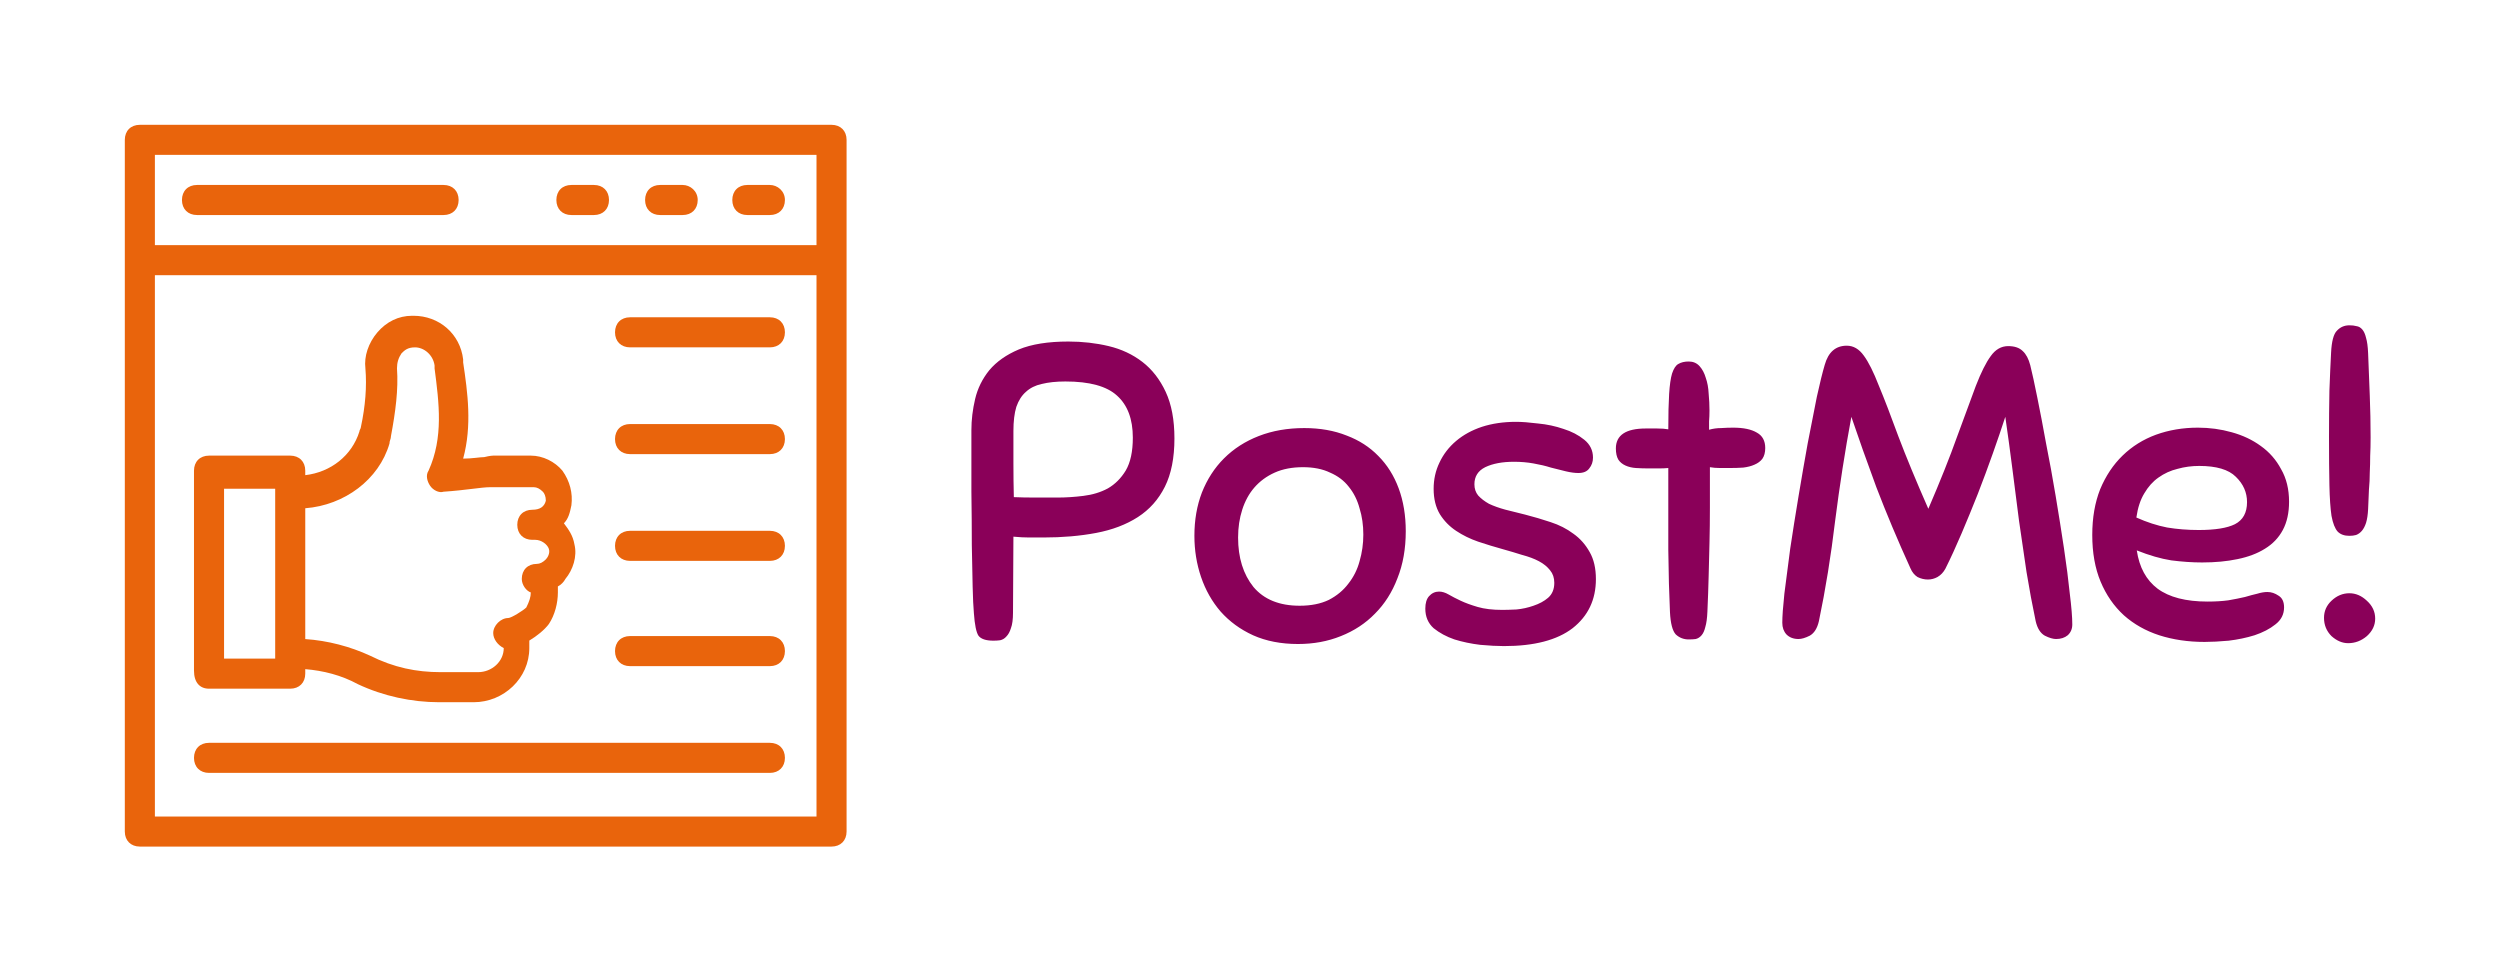<svg version="1.1" xmlns="http://www.w3.org/2000/svg" viewBox="-2329.344 -1572.736 6152.96 2390.784"><desc>Created with Snap</desc><defs></defs><g><g transform="matrix(37.008,0,0,37.008,-2022.144,-1265.536)"><g><path d="M5.6,37.5H11c0.6,0,1-0.4,1-1v-0.3c1.2,0.1,2.4,0.4,3.5,1c1.7,0.8,3.6,1.2,5.4,1.2h2.3c2,0,3.7-1.6,3.7-3.6   c0-0.2,0-0.4,0-0.5c0.5-0.3,1-0.7,1.3-1.1c0.4-0.6,0.6-1.4,0.6-2.1c0-0.1,0-0.3,0-0.4c0.2-0.1,0.4-0.3,0.5-0.5   c0.5-0.6,0.8-1.5,0.6-2.3c-0.1-0.6-0.4-1-0.7-1.4c0.3-0.3,0.4-0.7,0.5-1.2c0.1-0.8-0.1-1.6-0.6-2.3c-0.5-0.6-1.3-1-2.1-1h-2.5   c0,0-0.2,0-0.6,0.1c-0.3,0-0.8,0.1-1.4,0.1c0.6-2.2,0.3-4.4,0-6.4l0-0.2c-0.2-1.7-1.6-2.9-3.3-2.9c0,0-0.1,0-0.1,0   c-0.9,0-1.7,0.4-2.3,1.1c-0.6,0.7-0.9,1.6-0.8,2.4c0.1,1.2,0,2.5-0.3,3.9c0,0.1-0.1,0.2-0.1,0.3c-0.5,1.6-1.9,2.7-3.6,2.9v-0.3   c0-0.6-0.4-1-1-1H5.6c-0.6,0-1,0.4-1,1v13.3C4.6,37.1,5,37.5,5.6,37.5z M17.6,21.2c0-0.2,0.1-0.3,0.1-0.5c0.3-1.6,0.5-3.1,0.4-4.5   c0-0.4,0.1-0.7,0.3-1c0.2-0.2,0.4-0.4,0.9-0.4c0.6,0,1.2,0.5,1.3,1.2l0,0.2c0.3,2.3,0.6,4.6-0.4,6.8c-0.2,0.3-0.1,0.7,0.1,1   s0.6,0.5,0.9,0.4c1.5-0.1,2.5-0.3,3.1-0.3c0.2,0,0.4,0,0.4,0h2.5c0.2,0,0.4,0.1,0.6,0.3c0.1,0.1,0.2,0.3,0.2,0.6   c-0.1,0.4-0.4,0.6-0.9,0.6c-0.6,0-1,0.4-1,1s0.4,1,1,1h0.2c0.4,0,0.8,0.3,0.9,0.6c0.1,0.3-0.1,0.6-0.2,0.7   c-0.2,0.2-0.4,0.3-0.6,0.3c-0.6,0-1,0.4-1,1c0,0.4,0.3,0.8,0.6,0.9c0,0.3-0.1,0.6-0.3,1c-0.2,0.2-1,0.7-1.2,0.7c0,0,0,0,0,0   s0,0,0,0h0c0,0,0,0,0,0h0c0,0,0,0,0,0c0,0,0,0,0,0h0c-0.5,0-1,0.5-1,1c0,0.4,0.3,0.8,0.7,1c0,0,0,0,0,0c0,0.9-0.8,1.6-1.7,1.6H21   c-1.6,0-3.1-0.3-4.7-1.1c-1.3-0.6-2.8-1-4.3-1.1v-8.7C14.6,25.3,16.9,23.6,17.6,21.2z M6.6,24.2H10v0.3v10.6v0.4H6.6V24.2z" fill="#e9640c" style=""></path><path d="M47,0H1C0.4,0,0,0.4,0,1v46c0,0.6,0.4,1,1,1h46c0.6,0,1-0.4,1-1V1C48,0.4,47.6,0,47,0z M46,46H2V10h44V46z M46,8H2V2h44V8z   " fill="#e9640c" style=""></path><path d="M42.9,4h-1.5c-0.6,0-1,0.4-1,1s0.4,1,1,1h1.5c0.6,0,1-0.4,1-1S43.4,4,42.9,4z" fill="#e9640c" style=""></path><path d="M37.1,4h-1.5c-0.6,0-1,0.4-1,1s0.4,1,1,1h1.5c0.6,0,1-0.4,1-1S37.6,4,37.1,4z" fill="#e9640c" style=""></path><path d="M31.2,4h-1.5c-0.6,0-1,0.4-1,1s0.4,1,1,1h1.5c0.6,0,1-0.4,1-1S31.8,4,31.2,4z" fill="#e9640c" style=""></path><path d="M21.2,4H4.8c-0.6,0-1,0.4-1,1s0.4,1,1,1h16.4c0.6,0,1-0.4,1-1S21.8,4,21.2,4z" fill="#e9640c" style=""></path><path d="M33.6,14.8h9.3c0.6,0,1-0.4,1-1s-0.4-1-1-1h-9.3c-0.6,0-1,0.4-1,1S33,14.8,33.6,14.8z" fill="#e9640c" style=""></path><path d="M33.6,21.9h9.3c0.6,0,1-0.4,1-1s-0.4-1-1-1h-9.3c-0.6,0-1,0.4-1,1S33,21.9,33.6,21.9z" fill="#e9640c" style=""></path><path d="M33.6,29h9.3c0.6,0,1-0.4,1-1s-0.4-1-1-1h-9.3c-0.6,0-1,0.4-1,1S33,29,33.6,29z" fill="#e9640c" style=""></path><path d="M33.6,36h9.3c0.6,0,1-0.4,1-1s-0.4-1-1-1h-9.3c-0.6,0-1,0.4-1,1S33,36,33.6,36z" fill="#e9640c" style=""></path><path d="M5.6,43.1h37.3c0.6,0,1-0.4,1-1s-0.4-1-1-1H5.6c-0.6,0-1,0.4-1,1S5,43.1,5.6,43.1z" fill="#e9640c" style=""></path></g><desc>Created with Snap</desc><defs></defs></g><g><g transform="matrix(1.024,0,0,-1.024,0,0)"><path d="M161 246L160 63Q160 39 155 26Q151 13 144 6Q138 -1 129 -3Q121 -4 113 -4Q86 -4 77 8Q69 20 66 62Q64 84 63 126Q62 168 61 226Q61 284 60 354Q60 424 60 502Q60 539 69 577Q78 615 103 646Q129 677 174 696Q220 715 293 715Q344 715 390 704Q436 693 471 666Q506 639 527 594Q548 549 548 482Q548 412 525 366Q502 320 460 293Q418 266 360 255Q302 244 233 244Q216 244 199 244Q182 244 161 246ZM448 484Q448 551 410 585Q373 619 286 619Q253 619 229 613Q206 608 191 594Q176 581 168 558Q161 535 161 500Q161 466 161 422Q161 379 162 341Q185 340 213 340Q242 340 267 340Q297 340 329 344Q362 348 388 362Q414 377 431 405Q448 434 448 484ZM860 507Q917 507 962 489Q1007 472 1038 440Q1070 408 1087 362Q1104 316 1104 259Q1104 196 1084 146Q1065 96 1030 61Q996 26 948 7Q901 -12 845 -12Q784 -12 737 9Q691 30 659 66Q628 102 612 149Q596 196 596 248Q596 305 614 352Q633 400 667 434Q702 469 751 488Q800 507 860 507ZM849 80Q890 80 919 94Q948 109 966 133Q985 157 993 187Q1002 218 1002 251Q1002 285 993 314Q985 344 967 366Q950 388 922 400Q895 413 857 413Q818 413 789 400Q760 387 740 364Q721 342 711 311Q701 280 701 244Q701 171 738 125Q776 80 849 80ZM1369 522Q1390 522 1422 518Q1454 515 1483 505Q1512 496 1533 479Q1554 462 1554 436Q1554 421 1545 410Q1537 399 1519 399Q1506 399 1489 403Q1473 407 1453 412Q1434 418 1411 422Q1389 426 1364 426Q1322 426 1295 413Q1269 400 1269 372Q1269 356 1278 345Q1288 334 1304 325Q1321 317 1343 311Q1366 305 1391 299Q1422 291 1452 281Q1483 271 1507 253Q1531 236 1546 209Q1561 183 1561 144Q1561 70 1505 26Q1449 -17 1340 -17Q1316 -17 1283 -14Q1250 -10 1221 -1Q1192 9 1171 26Q1151 44 1151 73Q1151 93 1160 103Q1170 114 1184 114Q1195 114 1207 107Q1219 100 1236 92Q1253 84 1277 77Q1301 70 1336 70Q1349 70 1370 71Q1391 73 1411 80Q1432 87 1446 99Q1461 112 1461 135Q1461 153 1451 165Q1441 178 1424 187Q1407 196 1384 202Q1362 209 1337 216Q1308 224 1278 234Q1249 244 1225 260Q1201 276 1186 300Q1171 325 1171 361Q1171 395 1185 424Q1199 454 1225 476Q1251 498 1287 510Q1324 522 1369 522ZM1739 65Q1736 128 1735 214Q1735 301 1735 411Q1725 410 1711 410Q1698 410 1690 410Q1672 410 1657 411Q1643 412 1632 417Q1621 422 1615 431Q1609 441 1609 458Q1609 506 1681 506Q1692 506 1708 506Q1724 506 1735 504Q1735 557 1737 589Q1739 621 1744 638Q1750 656 1759 661Q1769 667 1784 667Q1800 667 1810 656Q1820 645 1825 628Q1831 611 1832 590Q1834 569 1834 549Q1834 535 1833 523Q1833 512 1833 503Q1847 507 1862 507Q1877 508 1891 508Q1928 508 1948 496Q1968 485 1968 459Q1968 443 1961 433Q1954 424 1942 419Q1931 414 1915 412Q1900 411 1882 411Q1872 411 1859 411Q1846 411 1835 413Q1835 360 1835 316Q1835 272 1834 231Q1833 191 1832 151Q1831 111 1829 66Q1828 42 1824 29Q1821 16 1815 9Q1809 2 1801 0Q1794 -1 1784 -1Q1766 -1 1753 11Q1741 24 1739 65ZM2317 170Q2271 271 2235 365Q2200 460 2175 534Q2152 410 2136 284Q2121 158 2097 43Q2091 17 2075 8Q2059 0 2048 0Q2030 0 2019 11Q2009 22 2009 39Q2009 62 2014 109Q2020 157 2028 217Q2037 277 2048 343Q2059 409 2070 470Q2082 532 2092 582Q2103 632 2111 659Q2124 705 2164 705Q2188 705 2205 681Q2222 658 2241 609Q2261 561 2288 487Q2316 413 2360 313Q2403 413 2429 486Q2456 560 2474 608Q2493 657 2510 680Q2527 704 2552 704Q2575 704 2587 692Q2599 681 2605 658Q2612 630 2622 580Q2632 531 2643 470Q2655 410 2666 344Q2677 278 2686 218Q2695 158 2700 109Q2706 61 2706 35Q2706 19 2695 9Q2684 0 2667 0Q2656 0 2640 8Q2624 17 2618 43Q2606 100 2596 161Q2587 222 2578 284Q2570 347 2562 409Q2554 472 2545 534Q2532 494 2515 446Q2498 398 2479 349Q2460 301 2440 254Q2420 207 2401 169Q2394 156 2382 149Q2371 143 2359 143Q2346 143 2334 149Q2323 156 2317 170ZM3018 184Q2983 184 2944 189Q2906 195 2861 213Q2870 152 2911 121Q2953 90 3031 90Q3059 90 3081 93Q3104 97 3121 101Q3138 106 3151 109Q3164 113 3175 113Q3189 113 3202 104Q3215 96 3215 76Q3215 51 3194 35Q3174 19 3144 9Q3115 0 3082 -4Q3049 -7 3024 -7Q2965 -7 2915 9Q2866 25 2830 57Q2794 90 2774 138Q2754 186 2754 250Q2754 312 2773 360Q2793 408 2827 441Q2861 474 2907 491Q2954 508 3008 508Q3050 508 3089 497Q3129 486 3159 464Q3190 442 3208 408Q3227 375 3227 330Q3227 290 3212 262Q3197 234 3169 217Q3142 200 3103 192Q3065 184 3018 184ZM3011 416Q2984 416 2959 409Q2934 403 2913 388Q2893 374 2879 350Q2865 327 2860 292Q2898 275 2934 268Q2970 262 3010 262Q3069 262 3097 276Q3126 291 3126 329Q3126 364 3099 390Q3073 416 3011 416ZM3328 688Q3330 729 3342 741Q3354 754 3372 754Q3382 754 3389 752Q3397 751 3403 744Q3409 737 3412 724Q3416 711 3417 687Q3419 635 3421 585Q3423 535 3423 485Q3423 460 3422 440Q3422 420 3421 400Q3421 380 3419 359Q3418 338 3417 312Q3416 292 3412 279Q3408 267 3402 260Q3396 253 3388 250Q3381 248 3372 248Q3354 248 3344 258Q3334 269 3329 296Q3325 323 3324 369Q3323 415 3323 486Q3323 543 3324 597Q3326 651 3328 688ZM3372 110Q3395 110 3414 92Q3434 74 3434 49Q3434 25 3414 7Q3394 -10 3369 -10Q3348 -10 3329 7Q3311 25 3311 51Q3311 75 3329 92Q3348 110 3372 110Z" fill="#8a0059" style=""></path></g></g></g></svg>